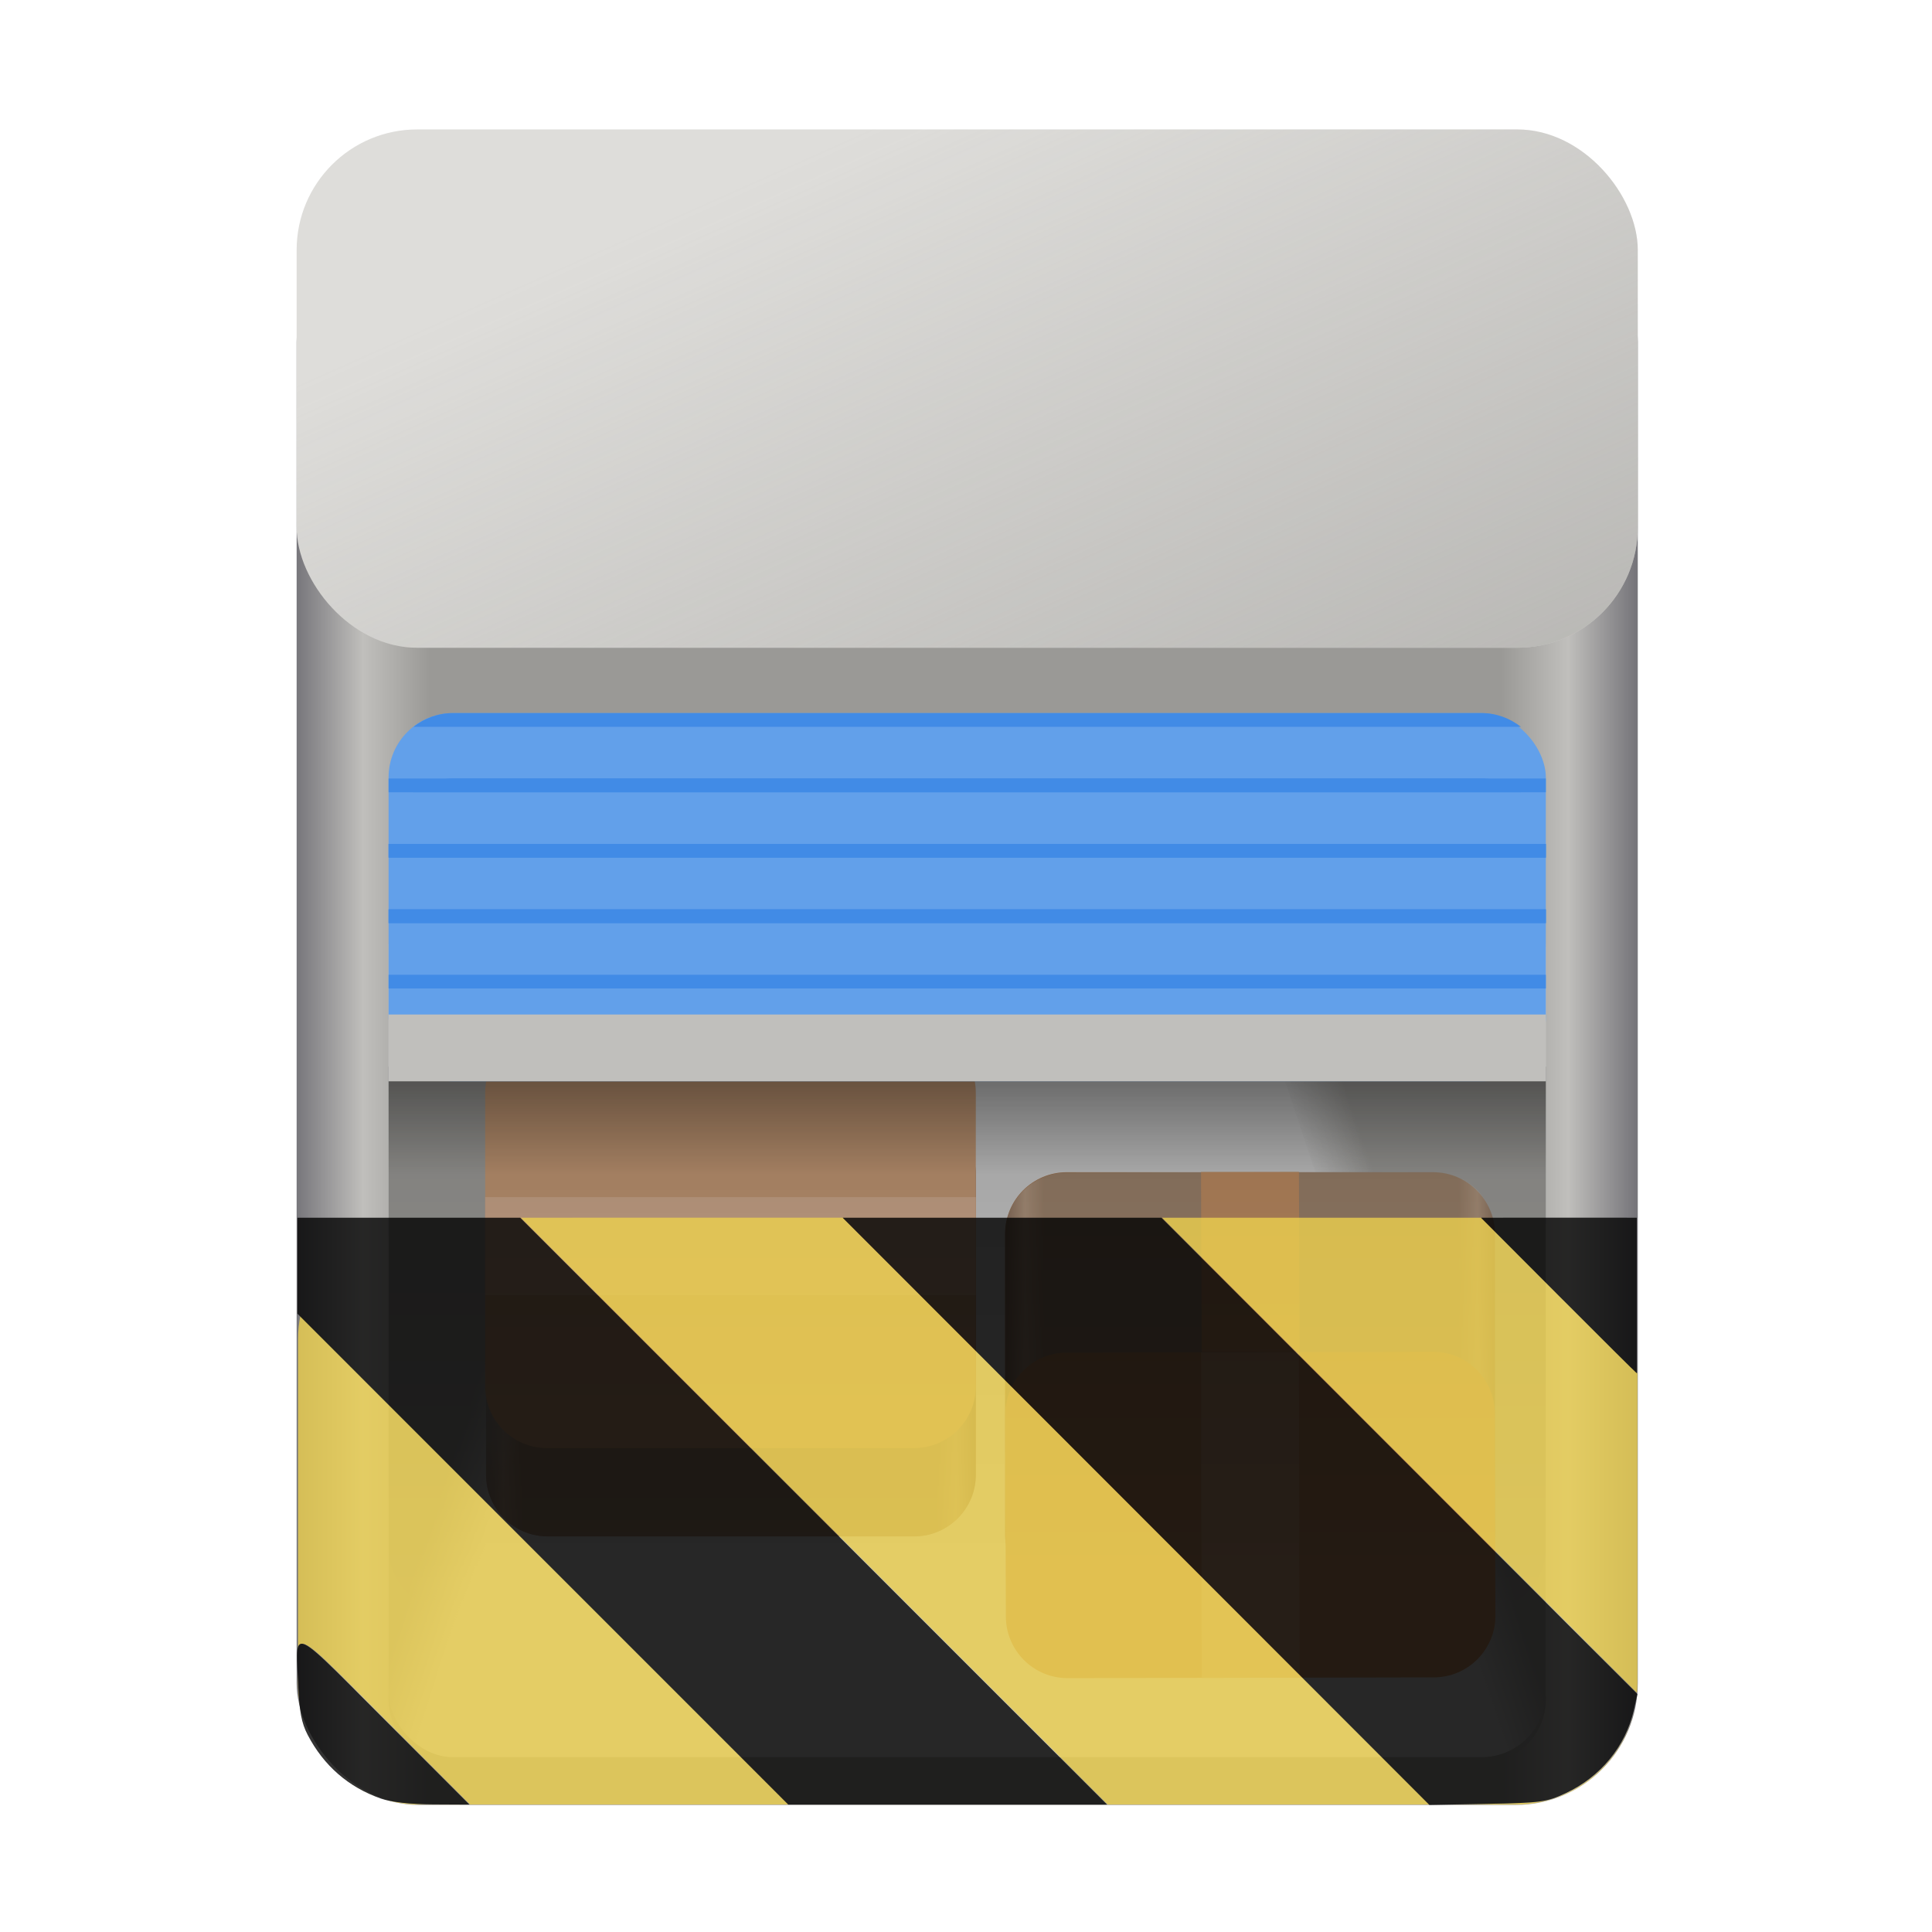 <?xml version="1.0" encoding="UTF-8" standalone="no"?>
<svg
   height="128px"
   viewBox="0 0 128 128"
   width="128px"
   version="1.1"
   id="svg4"
   sodipodi:docname="com.github.marhkb.Pods.Devel.svg"
   inkscape:version="1.1.2 (0a00cf5339, 2022-02-04)"
   xmlns:inkscape="http://www.inkscape.org/namespaces/inkscape"
   xmlns:sodipodi="http://sodipodi.sourceforge.net/DTD/sodipodi-0.dtd"
   xmlns:xlink="http://www.w3.org/1999/xlink"
   xmlns="http://www.w3.org/2000/svg"
   xmlns:svg="http://www.w3.org/2000/svg">
  <defs
     id="defs8">
    <linearGradient
       inkscape:collect="always"
       xlink:href="#linearGradient1154"
       id="linearGradient1457"
       gradientUnits="userSpaceOnUse"
       gradientTransform="matrix(0.198,0,0,0.345,2.001,446.737)"
       x1="88.596"
       y1="-449.394"
       x2="536.596"
       y2="-449.394" />
    <linearGradient
       id="linearGradient1154"
       inkscape:collect="always">
      <stop
         id="stop1142"
         offset="0"
         style="stop-color:#77767b;stop-opacity:1" />
      <stop
         style="stop-color:#c0bfbc;stop-opacity:1"
         offset="0.05"
         id="stop1144" />
      <stop
         id="stop1146"
         offset="0.1"
         style="stop-color:#9a9996;stop-opacity:1" />
      <stop
         style="stop-color:#9a9996;stop-opacity:1"
         offset="0.9"
         id="stop1148" />
      <stop
         id="stop1150"
         offset="0.95"
         style="stop-color:#c0bfbc;stop-opacity:1" />
      <stop
         id="stop1152"
         offset="1"
         style="stop-color:#77767b;stop-opacity:1" />
    </linearGradient>
    <linearGradient
       inkscape:collect="always"
       xlink:href="#linearGradient1073"
       id="linearGradient32708"
       gradientUnits="userSpaceOnUse"
       gradientTransform="matrix(1.01,0,0,1.01,326.886,-20.291)"
       x1="-291.929"
       y1="277.277"
       x2="-259.794"
       y2="277.277" />
    <linearGradient
       inkscape:collect="always"
       id="linearGradient1073">
      <stop
         style="stop-color:#77767b;stop-opacity:1"
         offset="0"
         id="stop1060" />
      <stop
         id="stop1062"
         offset="0.038"
         style="stop-color:#c0bfbc;stop-opacity:1" />
      <stop
         style="stop-color:#9a9996;stop-opacity:1"
         offset="0.077"
         id="stop1064" />
      <stop
         id="stop1067"
         offset="0.923"
         style="stop-color:#9a9996;stop-opacity:1" />
      <stop
         style="stop-color:#c0bfbc;stop-opacity:1"
         offset="0.962"
         id="stop1069" />
      <stop
         style="stop-color:#77767b;stop-opacity:1"
         offset="1"
         id="stop1071" />
    </linearGradient>
    <linearGradient
       inkscape:collect="always"
       xlink:href="#linearGradient3501"
       id="linearGradient3503"
       x1="-328.495"
       y1="283.379"
       x2="-324.828"
       y2="284.595"
       gradientUnits="userSpaceOnUse"
       gradientTransform="matrix(1.01,0,0,1.01,360.725,-14.739)" />
    <linearGradient
       inkscape:collect="always"
       id="linearGradient3501">
      <stop
         style="stop-color:#9a9996;stop-opacity:1;"
         offset="0"
         id="stop3497" />
      <stop
         style="stop-color:#9a9996;stop-opacity:0;"
         offset="1"
         id="stop3499" />
    </linearGradient>
    <linearGradient
       inkscape:collect="always"
       xlink:href="#linearGradient3501"
       id="linearGradient31249"
       x1="-261.777"
       y1="277.83"
       x2="-265.51"
       y2="279.068"
       gradientUnits="userSpaceOnUse"
       gradientTransform="matrix(1.01,0,0,1.01,360.725,-14.739)" />
    <linearGradient
       inkscape:collect="always"
       xlink:href="#linearGradient1073"
       id="linearGradient37928"
       gradientUnits="userSpaceOnUse"
       gradientTransform="matrix(-1.01,0.002,-0.002,-1.01,-195.218,544.141)"
       x1="-291.929"
       y1="277.277"
       x2="-259.794"
       y2="277.277" />
    <linearGradient
       inkscape:collect="always"
       xlink:href="#linearGradient16354"
       id="linearGradient1449"
       gradientUnits="userSpaceOnUse"
       x1="-334.841"
       y1="232.452"
       x2="-334.841"
       y2="251.052"
       gradientTransform="matrix(0.948,0,0,1.01,343.049,-3.796)" />
    <linearGradient
       inkscape:collect="always"
       id="linearGradient16354">
      <stop
         style="stop-color:#000000;stop-opacity:1;"
         offset="0"
         id="stop16350" />
      <stop
         style="stop-color:#000000;stop-opacity:0;"
         offset="1"
         id="stop16352" />
    </linearGradient>
    <linearGradient
       inkscape:collect="always"
       xlink:href="#linearGradient16354"
       id="linearGradient47532"
       gradientUnits="userSpaceOnUse"
       gradientTransform="matrix(0.948,0,0,4.93,343.049,-959.367)"
       x1="-334.841"
       y1="232.452"
       x2="-334.841"
       y2="251.052" />
    <linearGradient
       inkscape:collect="always"
       xlink:href="#linearGradient3501"
       id="linearGradient36371"
       x1="-241.872"
       y1="275.937"
       x2="-280.162"
       y2="190.161"
       gradientUnits="userSpaceOnUse"
       gradientTransform="matrix(1.01,0,0,1.01,360.725,-20.739)" />
  </defs>
  <sodipodi:namedview
     id="namedview6"
     pagecolor="#ffffff"
     bordercolor="#666666"
     borderopacity="1.0"
     inkscape:pageshadow="2"
     inkscape:pageopacity="0.0"
     inkscape:pagecheckerboard="0"
     showgrid="false"
     inkscape:snap-page="true"
     inkscape:zoom="4.9494629"
     inkscape:cx="42.731909"
     inkscape:cy="68.49228"
     inkscape:window-width="1920"
     inkscape:window-height="1011"
     inkscape:window-x="0"
     inkscape:window-y="0"
     inkscape:window-maximized="1"
     inkscape:current-layer="svg4" />
  <g
     id="g1002"
     transform="translate(-22.353,27.626)">
    <g
       id="g1338"
       style="display:inline;enable-background:new"
       transform="translate(22.433,-199.546)">
      <rect
         ry="8.078"
         rx="8.078"
         y="186.495"
         x="19.573"
         height="105.01"
         width="88.854"
         id="rect1388"
         style="display:inline;vector-effect:none;fill:url(#linearGradient1457);fill-opacity:1;stroke:none;stroke-width:0.252;stroke-linecap:butt;stroke-linejoin:miter;stroke-miterlimit:4;stroke-dasharray:none;stroke-dashoffset:0;stroke-opacity:1;marker:none;marker-start:none;marker-mid:none;marker-end:none;paint-order:normal;enable-background:new" />
      <rect
         style="display:inline;fill:#deddda;fill-opacity:1;stroke:#ccaaff;stroke-width:0;stroke-linecap:round;stroke-linejoin:round;stroke-opacity:0;paint-order:markers stroke fill;enable-background:new"
         id="rect1488"
         width="88.854"
         height="34.341"
         x="19.573"
         y="180.495"
         ry="7.988" />
      <rect
         style="display:inline;fill:#c5c5c5;fill-opacity:1;stroke:#ccaaff;stroke-width:0;stroke-linecap:round;stroke-linejoin:round;stroke-opacity:0;paint-order:markers stroke fill;enable-background:new"
         id="rect13888"
         width="76.67"
         height="57.926"
         x="25.665"
         y="230.409"
         ry="4.261" />
      <path
         d="m 36.208,245.645 h 24.277 c 2.256,0 4.085,1.829 4.085,4.085 v 19.896 c 0,2.256 -1.829,4.085 -4.085,4.085 H 36.208 c -2.256,0 -4.085,-1.829 -4.085,-4.085 v -19.896 c 0,-2.256 1.829,-4.085 4.085,-4.085 z m 0,0"
         fill="#ca763f"
         id="path32713"
         style="display:inline;fill:#986a44;fill-opacity:1;stroke-width:1.242;enable-background:new" />
      <path
         d="m 36.208,245.645 h 24.277 c 2.256,0 4.085,1.829 4.085,4.085 v 19.896 c 0,2.256 -1.829,4.085 -4.085,4.085 H 36.208 c -2.256,0 -4.085,-1.829 -4.085,-4.085 v -19.896 c 0,-2.256 1.829,-4.085 4.085,-4.085 z m 0,0"
         fill="#ca763f"
         id="path48267-6"
         style="display:inline;opacity:0.451;mix-blend-mode:luminosity;fill:url(#linearGradient32708);fill-opacity:1;stroke-width:1.242;enable-background:new" />
      <path
         id="rect1394"
         style="display:inline;fill:url(#linearGradient3503);fill-opacity:1;stroke:#ccaaff;stroke-width:0;stroke-linecap:round;stroke-linejoin:round;stroke-opacity:0;paint-order:markers stroke fill;enable-background:new"
         d="m 42.959,243.505 h -17.294 l -3e-5,40.986 c 0,1.708 1.002,3.163 2.445,3.844 z"
         sodipodi:nodetypes="ccscc" />
      <path
         id="path37369"
         style="display:inline;fill:url(#linearGradient31249);fill-opacity:1;stroke:#ccaaff;stroke-width:0;stroke-linecap:round;stroke-linejoin:round;stroke-opacity:0;paint-order:markers stroke fill;enable-background:new"
         d="m 85.041,243.505 h 17.294 l 1.5e-4,41.001 c 2e-5,1.708 -1.002,3.163 -2.445,3.844 z"
         sodipodi:nodetypes="ccscc" />
      <path
         d="M 94.871,277.649 H 70.594 c -2.256,0 -4.085,-1.829 -4.085,-4.085 v -19.896 c 0,-2.256 1.829,-4.085 4.085,-4.085 H 94.871 c 2.256,0 4.085,1.829 4.085,4.085 v 19.896 c 0,2.256 -1.829,4.085 -4.085,4.085 z m 0,0"
         fill="#ca763f"
         id="path37918"
         style="display:inline;fill:#986a44;fill-opacity:1;stroke-width:1.242;enable-background:new" />
      <path
         d="m 94.927,277.624 -24.277,0.049 c -2.256,0.004 -4.089,-1.821 -4.093,-4.077 l -0.04,-19.896 c -0.005,-2.256 1.821,-4.089 4.077,-4.093 l 24.277,-0.049 c 2.256,-0.004 4.089,1.821 4.093,4.077 l 0.04,19.896 c 0.005,2.256 -1.821,4.089 -4.077,4.093 z m 0,0"
         fill="#ca763f"
         id="path37920"
         style="display:inline;opacity:0.451;mix-blend-mode:luminosity;fill:url(#linearGradient37928);fill-opacity:1;stroke-width:1.242;enable-background:new" />
      <path
         d="m 94.918,283.052 -24.264,0.049 c -2.256,0.004 -4.087,-1.821 -4.093,-4.077 l -0.039,-13.401 c -0.005,-2.256 1.821,-4.089 4.077,-4.093 l 24.264,-0.049 c 2.256,-0.004 4.087,1.821 4.093,4.077 l 0.039,13.401 c 0.004,2.256 -1.821,4.089 -4.077,4.093 z"
         fill="#d38d5f"
         id="path37922"
         style="display:inline;fill:#b5835a;fill-opacity:1;stroke-width:1.242;enable-background:new"
         sodipodi:nodetypes="scscscscs" />
      <path
         d="m 79.537,283.084 -0.045,-21.569 6.486,-0.016 0.045,21.569 z"
         fill="#d99d76"
         id="path1418"
         style="display:inline;fill:#c09673;fill-opacity:1;stroke-width:1.145;enable-background:new"
         sodipodi:nodetypes="ccccc" />
      <path
         d="m 36.15,240.23 h 24.335 c 2.256,0 4.085,1.829 4.085,4.085 v 19.459 c 0,2.256 -1.829,4.085 -4.085,4.085 H 36.15 c -2.256,0 -4.085,-1.829 -4.085,-4.085 v -19.459 c 0,-2.256 1.829,-4.085 4.085,-4.085 z m 0,0"
         fill="#d38d5f"
         id="path48269-2"
         style="display:inline;fill:#bf9572;fill-opacity:1;stroke-width:1.242;enable-background:new" />
      <rect
         style="display:inline;fill:#62a0ea;fill-opacity:1;stroke:#ccaaff;stroke-width:0;stroke-linecap:round;stroke-linejoin:round;stroke-opacity:0;paint-order:markers stroke fill;enable-background:new"
         id="rect14184"
         width="76.67"
         height="24.4"
         x="25.665"
         y="219.164"
         ry="4.261" />
      <path
         d="m 32.065,251.233 h 32.505 v 6.486 H 32.065 Z m 0,0"
         fill="#d99d76"
         id="path48271-9"
         style="display:inline;fill:#caa589;fill-opacity:1;stroke-width:1.242;enable-background:new" />
      <rect
         style="display:inline;fill:url(#linearGradient1449);fill-opacity:1;stroke:#ccaaff;stroke-width:0;stroke-linecap:round;stroke-linejoin:round;stroke-opacity:0;paint-order:markers stroke fill;enable-background:new"
         id="rect1423"
         width="76.67"
         height="7.107"
         x="25.665"
         y="242.587"
         ry="0" />
      <rect
         style="display:inline;fill:#c0bfbc;fill-opacity:1;stroke:#ccaaff;stroke-width:0;stroke-linecap:round;stroke-linejoin:round;stroke-opacity:0;paint-order:markers stroke fill;enable-background:new"
         id="rect1445"
         width="76.67"
         height="4.43"
         x="25.665"
         y="239.133"
         ry="0" />
      <path
         d="m 79.537,261.482 -0.045,-11.914 6.486,-0.004 0.045,11.914 z"
         fill="#d99d76"
         id="path46774"
         style="display:inline;fill:#ba8960;fill-opacity:1;stroke-width:0.597;enable-background:new"
         sodipodi:nodetypes="ccccc" />
      <path
         id="path46794"
         style="display:inline;fill:#418be6;fill-opacity:1;stroke-width:0.576;enable-background:new"
         d="m 29.925,219.163 c -0.99,0 -1.887,0.349 -2.609,0.911 h 73.369 c -0.722,-0.563 -1.621,-0.911 -2.611,-0.911 z m -4.26,4.335 v 0.911 h 76.671 v -0.911 z m 0,4.335 v 0.909 h 76.671 v -0.909 z m 0,4.333 v 0.909 h 76.671 v -0.909 z" />
      <path
         id="rect47530"
         style="display:inline;opacity:0.476;fill:url(#linearGradient47532);fill-opacity:1;stroke:#ccaaff;stroke-width:0;stroke-linecap:round;stroke-linejoin:round;stroke-opacity:0;paint-order:markers stroke fill;enable-background:new"
         d="m 25.665,243.563 v 30.877 c 0,1.69 0.982,3.13 2.402,3.82 h 71.867 c 1.42,-0.69 2.402,-2.13 2.402,-3.82 v -30.877 z" />
      <path
         id="path3027"
         style="display:inline;fill:#418be6;fill-opacity:1;stroke-width:0.576;enable-background:new"
         d="m 29.925,223.496 c -0.99,0 -1.887,0.349 -2.609,0.911 h 73.369 c -0.722,-0.563 -1.621,-0.911 -2.611,-0.911 z m -4.26,4.335 v 0.911 h 76.671 v -0.911 z m 0,4.335 v 0.909 h 76.671 v -0.909 z m 0,4.333 v 0.909 h 76.671 v -0.909 z" />
      <rect
         style="display:inline;fill:url(#linearGradient36371);fill-opacity:1;stroke:#ccaaff;stroke-width:0;stroke-linecap:round;stroke-linejoin:round;stroke-opacity:0;paint-order:markers stroke fill;enable-background:new"
         id="rect35137"
         width="88.854"
         height="34.341"
         x="19.573"
         y="180.495"
         ry="7.988" />
    </g>
    <g
       id="g6546"
       style="display:inline;opacity:0.8;enable-background:new"
       transform="translate(-89.952,-406.073)">
      <path
         id="rect2117"
         style="fill:#eccf4d;fill-opacity:1;stroke:#ccaaff;stroke-width:0;stroke-linecap:round;stroke-linejoin:round;stroke-opacity:0;paint-order:markers stroke fill"
         d="m 154.812,303.123 19.439,19.439 19.439,19.441 h 21.332 l -19.412,-19.428 -19.439,-19.453 z m 42.48,0 15.771,15.781 15.695,15.705 c 0.017,-0.212 0.031,-0.423 0.031,-0.639 v -20.541 c -0.033,-0.008 -2.37,-2.331 -5.193,-5.16 l -5.133,-5.146 z m -57.092,6.508 c -0.094,0.494 -0.148,1.003 -0.148,1.525 v 20.717 c 0.03,-0.3 0.094,-0.505 0.256,-0.523 0.527,-0.058 1.943,1.444 5.502,5.008 l 5.637,5.646 h 21.123 l -16.26,-16.262 z m 11.246,32.373 -2.396,-0.012 c -1.498,-0.007 -2.746,-0.144 -3.426,-0.373 0.775,0.248 1.602,0.385 2.461,0.385 z m -11.395,-9.162 v 1.129 c 0,0.582 0.063,1.149 0.18,1.695 -0.059,-0.434 -0.102,-0.925 -0.131,-1.582 -0.023,-0.531 -0.033,-0.857 -0.049,-1.242 z m 88.58,2.732 -0.018,0.072 c 0.005,-0.024 0.013,-0.048 0.018,-0.072 z m -0.055,0.217 c -0.568,2.389 -2.208,4.386 -4.492,5.457 -1.26,0.591 -1.625,0.641 -5.195,0.709 l -2.426,0.047 h 4.293 c 3.823,0 6.999,-2.647 7.82,-6.213 z m -86.273,3.76 c 0.118,0.122 0.242,0.237 0.367,0.352 -0.126,-0.113 -0.248,-0.231 -0.367,-0.352 z m 0.477,0.453 c 0.784,0.689 1.702,1.226 2.713,1.568 -1.025,-0.371 -1.932,-0.895 -2.713,-1.568 z"
         transform="translate(-8,156)" />
      <path
         id="path6542"
         style="fill:#000000;stroke-width:0.24"
         d="m 132.01,459.123 v 3.18 3.18 l 16.258,16.26 16.26,16.262 h 10.561 10.561 L 166.209,478.563 146.77,459.123 h -7.381 z m 36.119,0 19.439,19.453 19.439,19.455 3.84,-0.074 c 3.57,-0.068 3.935,-0.118 5.195,-0.709 2.306,-1.081 3.959,-3.104 4.512,-5.523 l 0.236,-1.041 -15.77,-15.779 -15.771,-15.781 h -10.311 z m 42.293,0 5.133,5.146 c 2.823,2.83 5.16,5.152 5.193,5.16 v -10.305 l -1.125,-0.002 z m -78.156,28.227 c -0.41,0.045 -0.281,1.036 -0.207,2.734 0.076,1.742 0.222,2.519 0.625,3.293 1.067,2.051 2.706,3.477 4.863,4.232 0.672,0.235 1.941,0.376 3.461,0.383 l 2.396,0.012 -5.637,-5.646 c -3.559,-3.564 -4.975,-5.066 -5.502,-5.008 z" />
    </g>
  </g>
</svg>
